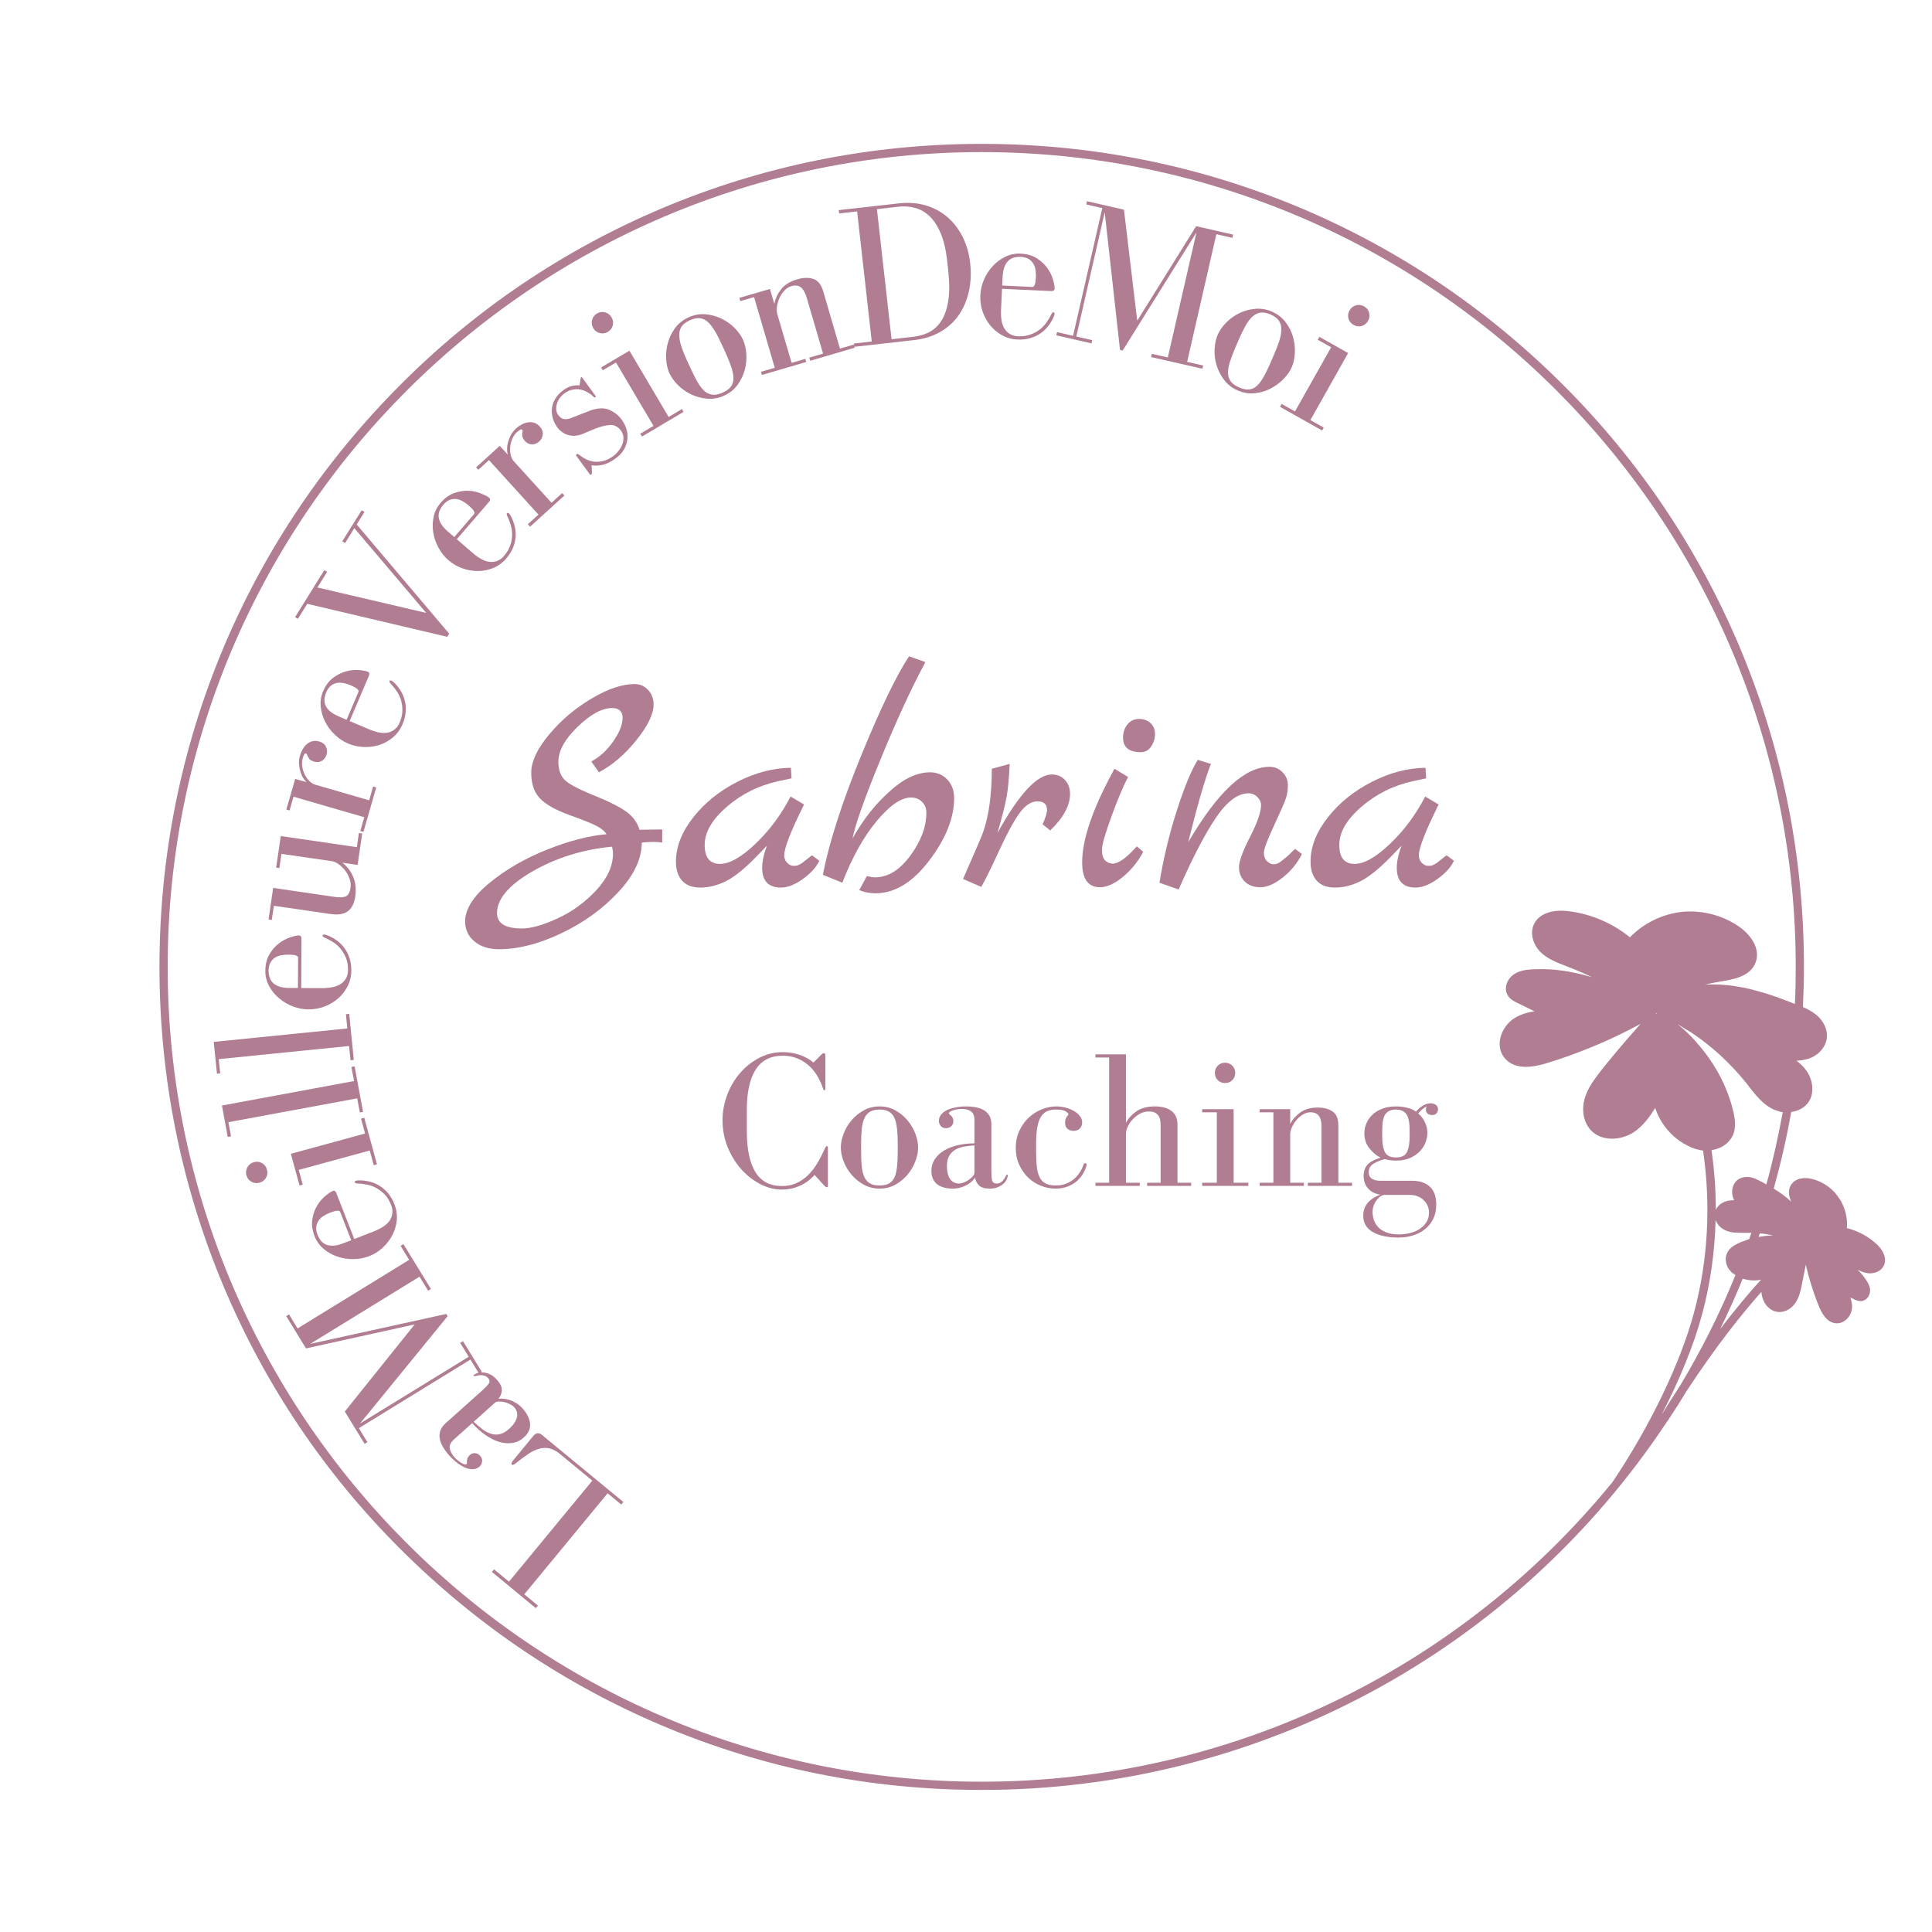 <svg xmlns="http://www.w3.org/2000/svg" width="375" viewBox="0 0 375 375" height="375" version="1.0"><defs><clipPath id="a"><path d="M 30.582 27.926 L 366 27.926 L 366 347.426 L 30.582 347.426 Z M 30.582 27.926"/></clipPath></defs><g clip-path="url(#a)"><path fill="#B07D92" d="M 354.609 201.25 C 354.691 199.73 353.934 198.137 352.539 196.977 C 351.699 196.301 350.781 195.82 349.945 195.461 C 350.066 192.906 350.145 190.27 350.145 187.676 C 350.145 166.121 345.918 145.203 337.621 125.484 C 329.566 106.445 318.082 89.359 303.406 74.711 C 288.73 60.059 271.703 48.523 252.68 40.461 C 232.98 32.156 212.082 27.926 190.547 27.926 C 169.012 27.926 148.078 32.156 128.418 40.461 C 109.395 48.523 92.324 60.02 77.691 74.711 C 63.055 89.398 51.531 106.445 43.473 125.484 C 35.18 145.164 30.953 166.121 30.953 187.676 C 30.953 209.23 35.18 230.148 43.473 249.867 C 51.531 268.91 63.016 285.992 77.691 300.645 C 92.367 315.293 109.395 326.828 128.418 334.895 C 148.078 343.234 168.973 347.426 190.547 347.426 C 244.188 347.426 293.953 320.684 323.625 275.855 C 323.625 275.855 323.625 275.855 323.664 275.816 C 323.664 275.773 323.703 275.773 323.703 275.773 C 324.902 273.977 326.098 272.102 327.215 270.227 C 332.957 261.445 338.062 255.059 341.891 250.746 C 341.891 250.867 341.891 250.945 341.93 251.066 C 342.09 252.742 343.363 254.578 345.238 254.66 C 345.32 254.66 345.359 254.66 345.438 254.66 C 346.594 254.66 347.75 253.98 348.508 252.863 C 349.148 251.902 349.426 250.828 349.664 249.707 L 349.785 249.109 C 350.023 247.953 350.266 246.715 350.504 245.477 C 350.781 246.637 351.062 247.793 351.422 248.91 C 351.898 250.508 352.457 252.145 353.094 253.66 C 353.973 255.777 355.129 256.855 356.566 256.855 C 357.281 256.855 357.961 256.535 358.52 255.977 C 359.195 255.297 359.555 254.301 359.477 253.34 C 359.438 252.82 359.316 252.344 359.156 251.863 L 359.953 252.223 C 360.273 252.383 360.754 252.582 361.309 252.543 C 362.387 252.422 363.023 251.344 362.984 250.426 C 362.945 249.629 362.547 248.91 362.148 248.352 C 362.027 248.152 361.867 247.992 361.75 247.793 C 361.391 247.312 360.992 246.875 360.555 246.434 C 361.152 246.754 361.789 247.035 362.469 247.113 C 362.625 247.152 362.785 247.152 362.945 247.152 C 363.984 247.152 365.141 246.715 365.656 245.637 C 366.215 244.441 365.738 242.922 364.383 241.605 C 362.746 240.047 360.672 238.93 358.48 238.371 C 358.637 236.418 358.16 234.422 357.082 232.742 C 356.805 232.305 356.484 231.906 356.168 231.508 C 355.008 230.23 353.496 229.312 351.859 228.871 C 350.465 228.473 348.469 228.551 347.594 230.07 C 346.992 231.105 347.234 232.227 347.672 233.223 C 346.754 232.383 345.637 231.547 344.281 230.707 C 345.637 225.84 346.793 220.848 347.672 215.82 C 349.027 215.66 350.145 215.059 350.902 214.102 C 352.379 212.145 351.82 209.352 350.465 207.594 C 349.984 206.996 349.426 206.438 348.75 205.918 C 348.707 205.918 348.707 205.879 348.668 205.879 C 349.348 205.879 349.984 205.758 350.621 205.602 C 352.816 205.082 354.492 203.246 354.609 201.25 Z M 332.996 236.816 C 333.117 237.133 333.316 237.453 333.516 237.734 C 333.914 238.254 334.473 238.652 335.109 238.891 C 336.227 239.328 337.344 239.289 338.461 239.289 L 338.898 239.289 C 339.258 239.289 339.578 239.289 339.934 239.289 C 339.816 239.688 339.656 240.09 339.496 240.527 C 339.457 240.527 339.457 240.566 339.418 240.566 C 339.098 240.648 338.777 240.766 338.5 240.887 C 338.461 240.887 338.422 240.926 338.34 240.926 C 338.02 241.047 337.703 241.168 337.383 241.324 C 336.625 241.684 335.668 242.242 335.23 243.203 C 334.789 244.121 334.91 245.316 335.508 246.234 C 335.59 246.395 335.707 246.516 335.789 246.594 C 335.867 246.676 335.949 246.754 336.027 246.875 C 336.066 246.914 336.066 246.914 336.105 246.953 C 336.148 246.996 336.227 247.074 336.305 247.113 C 336.348 247.152 336.387 247.195 336.426 247.195 C 336.465 247.234 336.547 247.273 336.625 247.312 C 336.664 247.352 336.707 247.395 336.746 247.395 C 336.785 247.434 336.824 247.434 336.863 247.473 C 333.832 254.938 330.164 262.203 326.016 269.109 L 325.938 269.188 C 325.938 269.227 325.898 269.227 325.898 269.27 C 324.781 270.984 323.664 272.742 322.508 274.617 C 326.016 267.793 328.809 261.004 330.363 255.137 C 331.961 249.27 332.836 243.082 332.996 236.816 Z M 342.727 239.531 C 343.207 239.609 343.684 239.688 344.164 239.809 C 343.207 239.809 342.25 239.93 341.332 240.09 C 341.41 239.848 341.492 239.609 341.57 239.41 C 341.93 239.41 342.328 239.449 342.727 239.531 Z M 338.262 248.191 C 339.418 248.551 340.652 248.629 341.809 248.391 C 339.617 250.785 336.945 253.98 333.875 257.973 C 335.469 254.738 336.906 251.504 338.262 248.191 Z M 321.473 196.617 C 321.512 196.656 321.59 196.699 321.629 196.738 C 321.551 196.738 321.473 196.738 321.391 196.777 C 321.43 196.699 321.43 196.656 321.473 196.617 Z M 190.547 345.828 C 103.414 345.828 32.547 274.855 32.547 187.676 C 32.547 100.457 103.414 29.523 190.547 29.523 C 277.684 29.523 348.551 100.457 348.551 187.676 C 348.551 190.07 348.508 192.469 348.391 194.863 C 348.309 194.82 348.23 194.781 348.152 194.781 C 348.031 194.742 347.871 194.664 347.75 194.621 C 347.633 194.582 347.473 194.504 347.352 194.461 C 347.234 194.422 347.074 194.344 346.953 194.305 C 346.793 194.262 346.676 194.184 346.516 194.145 C 346.395 194.102 346.234 194.062 346.117 193.984 C 345.957 193.945 345.836 193.863 345.68 193.824 C 345.559 193.785 345.398 193.746 345.277 193.664 C 345.121 193.625 345 193.543 344.84 193.504 C 344.723 193.465 344.562 193.426 344.441 193.387 C 344.281 193.344 344.164 193.266 344.004 193.227 C 343.883 193.184 343.723 193.145 343.605 193.105 C 343.445 193.066 343.285 193.027 343.164 192.945 C 343.047 192.906 342.887 192.867 342.766 192.824 C 342.605 192.785 342.449 192.746 342.328 192.707 C 342.207 192.668 342.051 192.625 341.93 192.586 C 341.77 192.547 341.609 192.508 341.492 192.469 C 341.371 192.426 341.211 192.387 341.094 192.348 C 340.934 192.309 340.773 192.266 340.613 192.227 C 340.492 192.188 340.336 192.148 340.215 192.109 C 340.055 192.066 339.895 192.027 339.734 191.988 C 339.617 191.949 339.457 191.906 339.336 191.906 C 339.176 191.867 339.02 191.828 338.859 191.789 C 338.738 191.75 338.578 191.707 338.461 191.707 C 338.301 191.668 338.141 191.629 337.98 191.629 C 337.863 191.59 337.703 191.59 337.582 191.547 C 337.422 191.508 337.223 191.508 337.062 191.469 C 336.945 191.43 336.824 191.43 336.664 191.391 C 336.465 191.348 336.266 191.348 336.066 191.309 C 335.949 191.309 335.867 191.27 335.75 191.27 C 335.43 191.23 335.148 191.191 334.832 191.191 C 334.512 191.148 334.191 191.148 333.914 191.109 C 332.918 191.07 331.918 191.07 331.004 191.109 C 331.918 190.871 332.797 190.711 333.715 190.551 C 336.387 190.113 339.734 189.594 340.773 186.797 C 341.77 184.086 339.734 181.41 337.703 179.973 C 335.23 178.176 332.16 177.137 329.047 176.938 C 328.133 176.898 327.176 176.898 326.258 177.02 C 322.547 177.457 318.961 179.254 316.367 181.93 C 312.977 179.176 308.789 177.379 304.441 176.859 C 301.211 176.461 298.699 177.379 297.742 179.375 C 296.785 181.41 297.824 183.727 299.18 184.961 C 300.496 186.16 302.129 186.797 303.684 187.398 L 303.965 187.516 C 305.68 188.156 307.355 188.875 309.027 189.672 C 308.828 189.633 308.629 189.555 308.43 189.512 C 304.961 188.516 301.613 188.035 298.539 188.117 C 298.102 188.117 297.664 188.156 297.266 188.156 C 296.07 188.234 294.711 188.434 293.637 189.273 C 292.48 190.152 291.801 191.949 292.719 193.305 C 293.195 194.023 293.953 194.383 294.512 194.664 L 297.863 196.301 C 296.348 196.5 294.832 196.977 293.555 197.895 C 292.281 198.855 291.324 200.41 291.125 201.969 C 290.965 203.246 291.281 204.441 292.039 205.359 C 292.957 206.477 294.355 207.078 296.188 207.078 C 297.344 207.078 298.621 206.836 300.098 206.398 C 303.129 205.48 306.117 204.402 309.027 203.203 C 311.98 202.008 314.891 200.609 317.684 199.133 C 317.922 199.012 318.203 198.855 318.441 198.734 C 318.281 198.895 318.16 199.055 318.004 199.215 C 317.844 199.371 317.723 199.57 317.562 199.73 C 315.449 202.086 313.414 204.523 311.461 206.918 C 311.223 207.234 310.984 207.516 310.742 207.836 C 309.469 209.473 308.23 211.109 307.633 213.062 C 306.914 215.418 307.355 217.816 308.75 219.332 C 310.863 221.648 314.652 221.367 317.086 219.77 C 318.918 218.574 320.195 216.777 321.273 215.059 C 322.27 218.094 324.461 220.727 327.254 222.207 C 327.691 222.445 328.172 222.645 328.609 222.844 C 329.289 223.082 329.926 223.242 330.562 223.324 C 332.121 233.902 331.52 244.797 328.77 254.898 C 326.176 264.559 320.273 276.812 313.016 287.629 C 283.148 324.273 238.441 345.828 190.547 345.828 Z M 342.848 229.91 C 342.766 229.871 342.688 229.828 342.648 229.789 C 342.605 229.75 342.566 229.75 342.527 229.711 C 342.406 229.629 342.25 229.551 342.09 229.469 C 341.969 229.391 341.809 229.312 341.691 229.27 C 341.172 228.992 340.535 228.672 339.816 228.512 C 338.777 228.312 337.742 228.551 337.062 229.191 C 336.188 230.027 335.949 231.465 336.504 232.785 C 336.547 232.863 336.586 232.941 336.625 232.984 C 336.426 232.984 336.266 232.941 336.066 232.984 C 334.871 233.023 333.555 233.66 333.035 234.82 C 333.035 230.949 332.758 227.074 332.199 223.242 C 334.031 223.004 335.59 221.926 336.305 220.449 C 337.062 218.852 336.746 216.977 336.387 215.539 C 335.789 213.105 334.871 210.75 333.633 208.473 C 332.477 206.359 331.082 204.363 329.488 202.566 C 329.406 202.484 329.367 202.406 329.289 202.328 L 329.207 202.207 C 327.973 200.848 326.773 199.691 325.578 198.773 C 326.375 199.254 327.176 199.73 327.934 200.211 L 328.09 200.289 C 328.211 200.371 328.332 200.449 328.449 200.531 C 330.324 201.77 332.117 203.203 333.832 204.762 C 335.668 206.438 337.344 208.234 338.898 210.148 C 339.059 210.352 339.258 210.59 339.418 210.828 C 340.336 212.027 341.293 213.223 342.488 214.223 C 342.887 214.543 343.324 214.859 343.766 215.102 C 343.922 215.18 344.082 215.258 344.242 215.34 C 344.281 215.379 344.32 215.379 344.363 215.379 C 344.48 215.461 344.641 215.5 344.801 215.539 C 344.84 215.539 344.84 215.578 344.879 215.578 C 345.039 215.617 345.238 215.699 345.398 215.738 C 345.438 215.738 345.48 215.777 345.52 215.777 C 345.68 215.82 345.797 215.859 345.957 215.859 C 345.996 215.859 345.996 215.859 346.035 215.859 C 345.16 220.609 344.121 225.32 342.848 229.91 Z M 342.848 229.91"/></g><g fill="#B07D92"><g><g><path d="M -21.688 -8.344 C -20.883 -8.988 -20.129 -9.551 -19.422 -10.031 C -18.711 -10.508 -18.016 -10.852 -17.328 -11.062 C -16.648 -11.27 -15.973 -11.301 -15.297 -11.156 C -14.629 -11.02 -13.938 -10.656 -13.219 -10.062 L -6.938 -4.891 L -23.109 14.719 L -26.016 12.328 L -26.422 12.828 L -17.906 19.859 L -17.5 19.359 L -20.141 17.172 L -3.969 -2.438 L -1.328 -0.25 L -0.922 -0.75 L -16.719 -13.766 C -17.312 -14.266 -17.879 -14.188 -18.422 -13.531 L -22.203 -8.938 C -22.609 -8.445 -22.723 -8.129 -22.547 -7.984 C -22.41 -7.867 -22.125 -7.988 -21.688 -8.344 Z M -21.688 -8.344" transform="translate(121.907 292.28)"/></g></g></g><g fill="#B07D92"><g><g><path d="M -14.344 6.719 C -13.375 6.977 -12.602 6.852 -12.031 6.344 C -11.758 6.102 -11.594 5.785 -11.531 5.391 C -11.469 4.992 -11.586 4.625 -11.891 4.281 C -12.191 3.945 -12.531 3.766 -12.906 3.734 C -13.289 3.711 -13.629 3.836 -13.922 4.109 C -14.055 4.234 -14.176 4.383 -14.281 4.562 C -14.395 4.738 -14.457 4.957 -14.469 5.219 C -14.488 5.414 -14.488 5.555 -14.469 5.641 C -14.457 5.734 -14.477 5.805 -14.531 5.859 C -14.625 5.93 -14.758 5.945 -14.938 5.906 C -15.125 5.863 -15.32 5.773 -15.531 5.641 C -15.75 5.516 -15.977 5.352 -16.219 5.156 C -16.469 4.969 -16.688 4.77 -16.875 4.562 C -17.414 3.945 -17.727 3.352 -17.812 2.781 C -17.906 2.219 -17.617 1.633 -16.953 1.031 L -13.453 -2.094 C -12.641 -1.188 -11.785 -0.422 -10.891 0.203 C -9.992 0.828 -9.102 1.273 -8.219 1.547 C -7.332 1.816 -6.473 1.883 -5.641 1.75 C -4.816 1.625 -4.082 1.27 -3.438 0.688 C -2.957 0.258 -2.617 -0.191 -2.422 -0.672 C -2.234 -1.148 -2.172 -1.629 -2.234 -2.109 C -2.297 -2.586 -2.445 -3.062 -2.688 -3.531 C -2.926 -4.008 -3.242 -4.469 -3.641 -4.906 C -4.047 -5.363 -4.469 -5.723 -4.906 -5.984 C -5.344 -6.254 -5.77 -6.453 -6.188 -6.578 C -6.613 -6.711 -7.008 -6.797 -7.375 -6.828 C -7.738 -6.859 -8.066 -6.859 -8.359 -6.828 C -7.984 -7.254 -7.766 -7.781 -7.703 -8.406 C -7.641 -9.031 -7.961 -9.738 -8.672 -10.531 C -9.129 -11.039 -9.594 -11.395 -10.062 -11.594 C -10.531 -11.801 -10.969 -11.914 -11.375 -11.938 C -11.789 -11.957 -12.148 -11.91 -12.453 -11.797 C -12.766 -11.68 -12.984 -11.57 -13.109 -11.469 C -13.191 -11.383 -13.207 -11.316 -13.156 -11.266 C -13.102 -11.203 -12.969 -11.195 -12.75 -11.25 C -12.27 -11.395 -11.82 -11.438 -11.406 -11.375 C -10.988 -11.32 -10.656 -11.16 -10.406 -10.891 C -10.051 -10.492 -10 -10.113 -10.25 -9.75 C -10.508 -9.383 -10.926 -8.945 -11.5 -8.438 L -18.672 -2.016 C -19.516 -1.254 -19.883 -0.352 -19.781 0.688 C -19.676 1.738 -19.039 2.914 -17.875 4.219 C -17.32 4.832 -16.727 5.363 -16.094 5.812 C -15.469 6.258 -14.883 6.562 -14.344 6.719 Z M -13.156 -2.359 L -9.047 -6.047 C -8.867 -6.203 -8.602 -6.285 -8.25 -6.297 C -7.906 -6.305 -7.535 -6.258 -7.141 -6.156 C -6.754 -6.062 -6.391 -5.922 -6.047 -5.734 C -5.711 -5.555 -5.473 -5.383 -5.328 -5.219 C -4.773 -4.602 -4.594 -3.926 -4.781 -3.188 C -4.969 -2.445 -5.461 -1.719 -6.266 -1 C -6.922 -0.406 -7.551 -0.051 -8.156 0.062 C -8.758 0.176 -9.344 0.133 -9.906 -0.062 C -10.477 -0.258 -11.031 -0.566 -11.562 -0.984 C -12.102 -1.398 -12.633 -1.859 -13.156 -2.359 Z M -13.156 -2.359" transform="translate(105.105 278.322)"/></g></g></g><g fill="#B07D92"><g><g><path d="M -1.25 -0.812 L -0.703 -1.141 L -4.359 -7.109 L -4.906 -6.781 L -3.25 -4.078 L -24.344 8.875 L -7.344 -11.953 L -7.609 -12.391 L -34.016 -6.578 L -12.797 -19.625 L -11.125 -16.906 L -10.578 -17.234 L -15.922 -25.938 L -16.469 -25.609 L -14.812 -22.891 L -36.469 -9.578 L -38.125 -12.297 L -38.672 -11.969 L -34.828 -5.703 L -13.734 -10.359 L -27.297 6.547 L -23.453 12.828 L -22.906 12.5 L -24.578 9.781 L -2.922 -3.531 Z M -1.25 -0.812" transform="translate(94.226 267.426)"/></g></g></g><g fill="#B07D92"><g><g><path d="M -14.672 -11.031 C -15.066 -10.852 -15.562 -10.516 -16.156 -10.016 C -16.75 -9.516 -17.27 -8.891 -17.719 -8.141 C -18.164 -7.398 -18.469 -6.531 -18.625 -5.531 C -18.789 -4.531 -18.645 -3.438 -18.188 -2.25 C -17.789 -1.258 -17.195 -0.43 -16.406 0.234 C -15.613 0.898 -14.723 1.395 -13.734 1.719 C -12.754 2.051 -11.727 2.211 -10.656 2.203 C -9.582 2.191 -8.562 2 -7.594 1.625 C -6.633 1.25 -5.766 0.707 -4.984 0 C -4.211 -0.719 -3.586 -1.523 -3.109 -2.422 C -2.641 -3.316 -2.348 -4.285 -2.234 -5.328 C -2.129 -6.367 -2.281 -7.41 -2.688 -8.453 C -3.02 -9.297 -3.438 -10.016 -3.938 -10.609 C -4.445 -11.203 -5.008 -11.688 -5.625 -12.062 C -6.238 -12.438 -6.891 -12.703 -7.578 -12.859 C -8.273 -13.023 -8.961 -13.098 -9.641 -13.078 C -9.828 -13.098 -10.008 -13.07 -10.188 -13 C -10.363 -12.938 -10.426 -12.832 -10.375 -12.688 C -10.32 -12.562 -10.156 -12.492 -9.875 -12.484 C -9.258 -12.461 -8.629 -12.383 -7.984 -12.25 C -7.336 -12.125 -6.723 -11.895 -6.141 -11.562 C -5.555 -11.238 -5.02 -10.816 -4.531 -10.297 C -4.051 -9.773 -3.648 -9.109 -3.328 -8.297 C -2.941 -7.305 -3 -6.363 -3.5 -5.469 C -4.008 -4.582 -5.082 -3.816 -6.719 -3.172 L -10.484 -1.703 L -13.969 -10.625 C -14.113 -11.02 -14.348 -11.156 -14.672 -11.031 Z M -11.078 -1.469 L -12.547 -0.906 C -13.359 -0.582 -14.051 -0.414 -14.625 -0.406 C -15.207 -0.395 -15.691 -0.484 -16.078 -0.672 C -16.473 -0.867 -16.789 -1.129 -17.031 -1.453 C -17.27 -1.773 -17.461 -2.125 -17.609 -2.5 C -17.836 -3.094 -17.922 -3.617 -17.859 -4.078 C -17.805 -4.547 -17.648 -4.957 -17.391 -5.312 C -17.129 -5.676 -16.801 -5.973 -16.406 -6.203 C -16.02 -6.441 -15.602 -6.648 -15.156 -6.828 C -14 -7.273 -13.352 -7.316 -13.219 -6.953 Z M -11.078 -1.469" transform="translate(79.249 242.195)"/></g></g></g><g fill="#B07D92"><g><g><path d="M -17.094 -3.438 L -15.406 2.719 L -14.781 2.547 L -15.562 -0.312 L -1.781 -4.078 L -1 -1.219 L -0.375 -1.391 L -2.844 -10.438 L -3.469 -10.266 L -2.688 -7.375 Z M -24.25 -1.812 C -24.812 -1.664 -25.234 -1.344 -25.516 -0.844 C -25.797 -0.352 -25.863 0.172 -25.719 0.734 C -25.562 1.297 -25.238 1.711 -24.75 1.984 C -24.258 2.254 -23.734 2.316 -23.172 2.172 C -22.609 2.016 -22.188 1.691 -21.906 1.203 C -21.633 0.723 -21.578 0.203 -21.734 -0.359 C -21.879 -0.922 -22.191 -1.344 -22.672 -1.625 C -23.16 -1.906 -23.688 -1.969 -24.25 -1.812 Z M -24.25 -1.812" transform="translate(73.546 227.39)"/></g></g></g><g fill="#B07D92"><g><g><path d="M -2 -7.359 L -27.641 -2.609 L -26.516 3.484 L -25.875 3.359 L -26.391 0.625 L -1.391 -4 L -0.875 -1.266 L -0.25 -1.375 L -1.891 -10.203 L -2.516 -10.094 Z M -2 -7.359" transform="translate(70.721 217.189)"/></g></g></g><g fill="#B07D92"><g><g><path d="M -1.406 -7.5 L -27.328 -4.891 L -26.703 1.281 L -26.078 1.219 L -26.359 -1.547 L -1.062 -4.094 L -0.781 -1.328 L -0.141 -1.391 L -1.031 -10.328 L -1.672 -10.266 Z M -1.406 -7.5" transform="translate(68.815 207.122)"/></g></g></g><g fill="#B07D92"><g><g><path d="M -9.594 -15.656 C -10.02 -15.633 -10.602 -15.5 -11.344 -15.25 C -12.082 -15 -12.797 -14.609 -13.484 -14.078 C -14.18 -13.555 -14.785 -12.859 -15.297 -11.984 C -15.816 -11.109 -16.082 -10.035 -16.094 -8.766 C -16.094 -7.703 -15.844 -6.711 -15.344 -5.797 C -14.852 -4.891 -14.207 -4.102 -13.406 -3.438 C -12.613 -2.77 -11.719 -2.242 -10.719 -1.859 C -9.719 -1.484 -8.703 -1.297 -7.672 -1.297 C -6.641 -1.297 -5.629 -1.477 -4.641 -1.844 C -3.648 -2.219 -2.77 -2.734 -2 -3.391 C -1.238 -4.047 -0.613 -4.844 -0.125 -5.781 C 0.352 -6.719 0.594 -7.742 0.594 -8.859 C 0.602 -9.766 0.477 -10.586 0.219 -11.328 C -0.031 -12.066 -0.367 -12.719 -0.797 -13.281 C -1.234 -13.852 -1.742 -14.344 -2.328 -14.75 C -2.91 -15.156 -3.52 -15.473 -4.156 -15.703 C -4.332 -15.785 -4.516 -15.828 -4.703 -15.828 C -4.891 -15.828 -4.984 -15.75 -4.984 -15.594 C -4.984 -15.457 -4.852 -15.336 -4.594 -15.234 C -4.031 -14.992 -3.469 -14.691 -2.906 -14.328 C -2.352 -13.973 -1.867 -13.535 -1.453 -13.016 C -1.035 -12.492 -0.691 -11.898 -0.422 -11.234 C -0.16 -10.578 -0.035 -9.812 -0.047 -8.938 C -0.047 -7.875 -0.445 -7.02 -1.25 -6.375 C -2.051 -5.738 -3.328 -5.422 -5.078 -5.422 L -9.125 -5.438 L -9.078 -15.016 C -9.078 -15.43 -9.25 -15.645 -9.594 -15.656 Z M -9.766 -5.453 L -11.344 -5.453 C -12.219 -5.453 -12.922 -5.551 -13.453 -5.75 C -13.992 -5.957 -14.41 -6.219 -14.703 -6.531 C -14.992 -6.852 -15.191 -7.211 -15.297 -7.609 C -15.41 -8.004 -15.469 -8.398 -15.469 -8.797 C -15.457 -9.43 -15.336 -9.953 -15.109 -10.359 C -14.891 -10.773 -14.594 -11.102 -14.219 -11.344 C -13.844 -11.582 -13.43 -11.738 -12.984 -11.812 C -12.535 -11.883 -12.07 -11.922 -11.594 -11.922 C -10.352 -11.922 -9.734 -11.723 -9.734 -11.328 Z M -9.766 -5.453" transform="translate(67.593 197.217)"/></g></g></g><g fill="#B07D92"><g><g><path d="M -0.922 -14.328 L 2.031 -13.891 L 2.922 -20 L 2.281 -20.094 L 1.891 -17.344 L -12.875 -19.5 L -13.781 -13.375 L -13.156 -13.281 L -12.75 -16.047 L -2.969 -14.625 C -2.539 -14.562 -2.098 -14.363 -1.641 -14.031 C -1.18 -13.707 -0.766 -13.305 -0.391 -12.828 C -0.023 -12.348 0.258 -11.812 0.469 -11.219 C 0.676 -10.625 0.738 -10.039 0.656 -9.469 C 0.52 -8.551 0.211 -7.988 -0.266 -7.781 C -0.754 -7.582 -1.5 -7.555 -2.5 -7.703 L -14.359 -9.438 L -15.25 -3.312 L -14.625 -3.219 L -14.219 -5.969 L -3.25 -4.375 C -2.406 -4.25 -1.691 -4.25 -1.109 -4.375 C -0.523 -4.5 -0.051 -4.723 0.312 -5.047 C 0.676 -5.379 0.957 -5.773 1.156 -6.234 C 1.363 -6.703 1.504 -7.203 1.578 -7.734 C 1.773 -9.109 1.656 -10.352 1.219 -11.469 C 0.781 -12.594 0.066 -13.547 -0.922 -14.328 Z M -0.922 -14.328" transform="translate(67.378 181.779)"/></g></g></g><g fill="#B07D92"><g><g><path d="M -10.781 -10.484 L -13 -11.125 L -14.719 -5.172 L -14.094 -5 L -13.328 -7.672 L 0.406 -3.688 L -0.359 -1.016 L 0.25 -0.844 L 2.734 -9.469 L 2.125 -9.641 L 1.359 -6.969 L -9.094 -10 C -9.5 -10.113 -9.883 -10.352 -10.25 -10.719 C -10.625 -11.082 -10.93 -11.516 -11.172 -12.016 C -11.41 -12.516 -11.566 -13.035 -11.641 -13.578 C -11.711 -14.117 -11.68 -14.625 -11.547 -15.094 C -11.473 -15.363 -11.383 -15.602 -11.281 -15.812 C -11.188 -16.02 -11.062 -16.102 -10.906 -16.062 C -10.781 -16.02 -10.707 -15.93 -10.688 -15.797 C -10.625 -15.609 -10.504 -15.375 -10.328 -15.094 C -10.148 -14.82 -9.805 -14.613 -9.297 -14.469 C -8.766 -14.32 -8.273 -14.375 -7.828 -14.625 C -7.379 -14.883 -7.07 -15.301 -6.906 -15.875 C -6.758 -16.383 -6.801 -16.883 -7.031 -17.375 C -7.258 -17.863 -7.68 -18.195 -8.297 -18.375 C -8.805 -18.52 -9.258 -18.539 -9.656 -18.438 C -10.062 -18.332 -10.414 -18.148 -10.719 -17.891 C -11.031 -17.629 -11.301 -17.301 -11.531 -16.906 C -11.758 -16.52 -11.938 -16.109 -12.062 -15.672 C -12.238 -15.066 -12.301 -14.5 -12.25 -13.969 C -12.207 -13.438 -12.113 -12.941 -11.969 -12.484 C -11.832 -12.023 -11.656 -11.625 -11.438 -11.281 C -11.227 -10.945 -11.008 -10.68 -10.781 -10.484 Z M -10.781 -10.484" transform="translate(70.296 162.31)"/></g></g></g><g fill="#B07D92"><g><g><path d="M -2.781 -18.141 C -3.176 -18.285 -3.758 -18.391 -4.531 -18.453 C -5.312 -18.516 -6.117 -18.43 -6.953 -18.203 C -7.797 -17.984 -8.629 -17.57 -9.453 -16.969 C -10.273 -16.375 -10.938 -15.488 -11.438 -14.312 C -11.852 -13.344 -12.004 -12.344 -11.891 -11.312 C -11.785 -10.281 -11.492 -9.301 -11.016 -8.375 C -10.547 -7.457 -9.922 -6.629 -9.141 -5.891 C -8.367 -5.148 -7.508 -4.578 -6.562 -4.172 C -5.613 -3.773 -4.613 -3.555 -3.562 -3.516 C -2.508 -3.473 -1.5 -3.602 -0.531 -3.906 C 0.426 -4.219 1.305 -4.707 2.109 -5.375 C 2.922 -6.051 3.547 -6.906 3.984 -7.938 C 4.336 -8.77 4.539 -9.57 4.594 -10.344 C 4.656 -11.125 4.594 -11.863 4.406 -12.562 C 4.227 -13.258 3.953 -13.906 3.578 -14.5 C 3.203 -15.102 2.766 -15.633 2.266 -16.094 C 2.129 -16.227 1.973 -16.332 1.797 -16.406 C 1.629 -16.488 1.516 -16.457 1.453 -16.312 C 1.398 -16.188 1.473 -16.023 1.672 -15.828 C 2.086 -15.391 2.484 -14.895 2.859 -14.344 C 3.234 -13.801 3.516 -13.207 3.703 -12.562 C 3.891 -11.914 3.973 -11.238 3.953 -10.531 C 3.941 -9.82 3.766 -9.062 3.422 -8.25 C 3.004 -7.27 2.305 -6.641 1.328 -6.359 C 0.348 -6.078 -0.945 -6.281 -2.562 -6.969 L -6.281 -8.547 L -2.531 -17.359 C -2.375 -17.742 -2.457 -18.004 -2.781 -18.141 Z M -6.875 -8.797 L -8.328 -9.422 C -9.129 -9.766 -9.742 -10.129 -10.172 -10.516 C -10.598 -10.91 -10.879 -11.312 -11.016 -11.719 C -11.16 -12.125 -11.207 -12.531 -11.156 -12.938 C -11.102 -13.352 -11 -13.742 -10.844 -14.109 C -10.594 -14.691 -10.281 -15.129 -9.906 -15.422 C -9.539 -15.711 -9.141 -15.891 -8.703 -15.953 C -8.266 -16.023 -7.82 -16.008 -7.375 -15.906 C -6.938 -15.812 -6.492 -15.672 -6.047 -15.484 C -4.91 -14.992 -4.422 -14.566 -4.578 -14.203 Z M -6.875 -8.797" transform="translate(74.148 148.507)"/></g></g></g><g fill="#B07D92"><g><g><path d="M -16.766 -23.594 L -22.438 -14.484 L -21.891 -14.156 L -20.078 -17.062 L 7.094 -10.656 L 7.469 -11.266 L -10.484 -32.469 L -8.969 -34.891 L -9.516 -35.219 L -13.281 -29.188 L -12.734 -28.859 L -10.938 -31.75 L 3.016 -15.297 L -18.109 -20.234 L -16.219 -23.266 Z M -16.766 -23.594" transform="translate(79.715 134.263)"/></g></g></g><g fill="#B07D92"><g><g><path d="M 2.875 -18.141 C 2.539 -18.391 2.008 -18.66 1.281 -18.953 C 0.562 -19.254 -0.227 -19.426 -1.094 -19.469 C -1.969 -19.508 -2.883 -19.367 -3.844 -19.047 C -4.812 -18.723 -5.707 -18.082 -6.531 -17.125 C -7.227 -16.32 -7.68 -15.41 -7.891 -14.391 C -8.109 -13.367 -8.129 -12.348 -7.953 -11.328 C -7.785 -10.305 -7.441 -9.32 -6.922 -8.375 C -6.41 -7.438 -5.766 -6.633 -4.984 -5.969 C -4.203 -5.289 -3.316 -4.773 -2.328 -4.422 C -1.336 -4.066 -0.336 -3.891 0.672 -3.891 C 1.691 -3.891 2.688 -4.082 3.656 -4.469 C 4.625 -4.863 5.473 -5.484 6.203 -6.328 C 6.797 -7.016 7.238 -7.723 7.531 -8.453 C 7.82 -9.18 7.988 -9.898 8.031 -10.609 C 8.07 -11.328 8 -12.031 7.812 -12.719 C 7.633 -13.406 7.383 -14.039 7.062 -14.625 C 6.977 -14.801 6.863 -14.953 6.719 -15.078 C 6.57 -15.203 6.445 -15.207 6.344 -15.094 C 6.258 -14.988 6.281 -14.816 6.406 -14.578 C 6.676 -14.016 6.906 -13.414 7.094 -12.781 C 7.281 -12.145 7.363 -11.492 7.344 -10.828 C 7.332 -10.172 7.207 -9.504 6.969 -8.828 C 6.738 -8.148 6.336 -7.477 5.766 -6.812 C 5.078 -6.008 4.219 -5.625 3.188 -5.656 C 2.164 -5.688 0.992 -6.273 -0.328 -7.422 L -3.391 -10.062 L 2.859 -17.312 C 3.129 -17.633 3.133 -17.91 2.875 -18.141 Z M -3.875 -10.484 L -5.078 -11.516 C -5.734 -12.086 -6.203 -12.625 -6.484 -13.125 C -6.766 -13.625 -6.91 -14.086 -6.922 -14.516 C -6.93 -14.953 -6.848 -15.359 -6.672 -15.734 C -6.504 -16.109 -6.289 -16.441 -6.031 -16.734 C -5.613 -17.223 -5.188 -17.547 -4.75 -17.703 C -4.32 -17.867 -3.883 -17.922 -3.438 -17.859 C -3 -17.797 -2.582 -17.645 -2.188 -17.406 C -1.801 -17.176 -1.426 -16.906 -1.062 -16.594 C -0.125 -15.789 0.211 -15.238 -0.047 -14.938 Z M -3.875 -10.484" transform="translate(92.056 114.728)"/></g></g></g><g fill="#B07D92"><g><g><path d="M -3.688 -14.578 L -5.25 -16.281 L -9.844 -12.109 L -9.406 -11.641 L -7.344 -13.516 L 2.266 -2.938 L 0.203 -1.062 L 0.641 -0.594 L 7.297 -6.641 L 6.859 -7.109 L 4.797 -5.234 L -2.516 -13.281 C -2.805 -13.594 -3.008 -14 -3.125 -14.5 C -3.238 -15.008 -3.27 -15.535 -3.219 -16.078 C -3.164 -16.629 -3.031 -17.156 -2.812 -17.656 C -2.594 -18.164 -2.305 -18.582 -1.953 -18.906 C -1.734 -19.102 -1.531 -19.258 -1.344 -19.375 C -1.156 -19.5 -1.004 -19.504 -0.891 -19.391 C -0.805 -19.285 -0.785 -19.176 -0.828 -19.062 C -0.891 -18.863 -0.91 -18.602 -0.891 -18.281 C -0.879 -17.957 -0.695 -17.598 -0.344 -17.203 C 0.031 -16.797 0.473 -16.582 0.984 -16.562 C 1.504 -16.551 1.988 -16.75 2.438 -17.156 C 2.82 -17.508 3.039 -17.953 3.094 -18.484 C 3.156 -19.023 2.973 -19.531 2.547 -20 C 2.18 -20.395 1.801 -20.648 1.406 -20.766 C 1.02 -20.879 0.629 -20.906 0.234 -20.844 C -0.16 -20.789 -0.562 -20.656 -0.969 -20.438 C -1.375 -20.227 -1.738 -19.973 -2.062 -19.672 C -2.531 -19.242 -2.883 -18.789 -3.125 -18.312 C -3.363 -17.844 -3.539 -17.375 -3.656 -16.906 C -3.781 -16.438 -3.836 -16 -3.828 -15.594 C -3.828 -15.195 -3.781 -14.859 -3.688 -14.578 Z M -3.688 -14.578" transform="translate(102.252 102.82)"/></g></g></g><g fill="#B07D92"><g><g><path d="M -0.25 -19.531 L -0.438 -18.25 C -1.539 -18.363 -2.578 -18.066 -3.547 -17.359 C -4.223 -16.867 -4.75 -16.316 -5.125 -15.703 C -5.5 -15.086 -5.723 -14.457 -5.797 -13.812 C -5.867 -13.176 -5.816 -12.547 -5.641 -11.922 C -5.461 -11.297 -5.188 -10.719 -4.812 -10.188 C -4.238 -9.395 -3.504 -8.867 -2.609 -8.609 C -1.711 -8.359 -0.727 -8.457 0.344 -8.906 C 0.676 -9.051 1.039 -9.207 1.438 -9.375 C 1.832 -9.539 2.238 -9.707 2.656 -9.875 C 3.082 -10.039 3.504 -10.18 3.922 -10.297 C 4.348 -10.422 4.742 -10.5 5.109 -10.531 C 5.703 -10.625 6.195 -10.562 6.594 -10.344 C 7 -10.133 7.32 -9.863 7.562 -9.531 C 7.895 -9.07 8.066 -8.594 8.078 -8.094 C 8.098 -7.602 8.008 -7.133 7.812 -6.688 C 7.613 -6.238 7.359 -5.82 7.047 -5.438 C 6.734 -5.062 6.406 -4.75 6.062 -4.5 C 5.07 -3.781 4.004 -3.422 2.859 -3.422 C 1.711 -3.43 0.578 -3.895 -0.547 -4.812 C -0.754 -4.945 -0.91 -4.977 -1.016 -4.906 C -1.141 -4.812 -1.141 -4.68 -1.016 -4.516 L 1.484 -1.078 C 1.609 -0.91 1.734 -0.875 1.859 -0.969 C 1.941 -1.031 1.977 -1.133 1.969 -1.281 L 1.906 -2.75 C 2.582 -2.633 3.305 -2.664 4.078 -2.844 C 4.859 -3.031 5.676 -3.438 6.531 -4.062 C 7.238 -4.57 7.773 -5.133 8.141 -5.75 C 8.516 -6.375 8.742 -7.02 8.828 -7.688 C 8.922 -8.352 8.875 -9.016 8.688 -9.672 C 8.5 -10.336 8.18 -10.984 7.734 -11.609 C 7.141 -12.422 6.367 -13.039 5.422 -13.469 C 4.484 -13.906 3.305 -13.906 1.891 -13.469 C 1.66 -13.383 1.363 -13.27 1 -13.125 C 0.645 -12.988 0.27 -12.844 -0.125 -12.688 C -0.52 -12.531 -0.914 -12.375 -1.312 -12.219 C -1.707 -12.07 -2.031 -11.945 -2.281 -11.844 C -2.82 -11.688 -3.266 -11.656 -3.609 -11.75 C -3.953 -11.852 -4.273 -12.102 -4.578 -12.5 C -4.984 -13.062 -5.078 -13.758 -4.859 -14.594 C -4.648 -15.426 -4.141 -16.141 -3.328 -16.734 C -2.805 -17.109 -2.273 -17.344 -1.734 -17.438 C -1.203 -17.539 -0.695 -17.539 -0.219 -17.438 C 0.258 -17.332 0.719 -17.148 1.156 -16.891 C 1.594 -16.641 1.973 -16.352 2.297 -16.031 C 2.41 -15.906 2.52 -15.879 2.625 -15.953 C 2.719 -16.023 2.719 -16.129 2.625 -16.266 L 0.125 -19.703 C 0.02 -19.848 -0.066 -19.895 -0.141 -19.844 C -0.18 -19.812 -0.219 -19.707 -0.25 -19.531 Z M -0.25 -19.531" transform="translate(112.93 93.06)"/></g></g></g><g fill="#B07D92"><g><g><path d="M -1.203 -17.391 L -6.703 -14.141 L -6.375 -13.594 L -3.812 -15.109 L 3.469 -2.797 L 0.906 -1.281 L 1.234 -0.734 L 9.297 -5.516 L 8.969 -6.062 L 6.406 -4.531 Z M -4.672 -23.859 C -4.973 -24.367 -5.395 -24.695 -5.938 -24.844 C -6.477 -24.988 -7 -24.91 -7.5 -24.609 C -8 -24.316 -8.316 -23.895 -8.453 -23.344 C -8.598 -22.801 -8.52 -22.273 -8.219 -21.766 C -7.926 -21.266 -7.504 -20.945 -6.953 -20.812 C -6.41 -20.676 -5.891 -20.754 -5.391 -21.047 C -4.891 -21.348 -4.57 -21.766 -4.438 -22.297 C -4.301 -22.836 -4.379 -23.359 -4.672 -23.859 Z M -4.672 -23.859" transform="translate(123.375 85.464)"/></g></g></g><g fill="#B07D92"><g><g><path d="M 8.438 -3.219 C 9.531 -3.719 10.398 -4.414 11.047 -5.312 C 11.691 -6.207 12.156 -7.164 12.438 -8.188 C 12.719 -9.219 12.82 -10.258 12.75 -11.312 C 12.676 -12.363 12.461 -13.281 12.109 -14.062 C 11.742 -14.863 11.191 -15.633 10.453 -16.375 C 9.711 -17.113 8.863 -17.711 7.906 -18.172 C 6.945 -18.641 5.914 -18.922 4.812 -19.016 C 3.707 -19.109 2.609 -18.906 1.516 -18.406 C 0.43 -17.914 -0.43 -17.223 -1.078 -16.328 C -1.734 -15.441 -2.203 -14.484 -2.484 -13.453 C -2.773 -12.422 -2.883 -11.379 -2.812 -10.328 C -2.75 -9.285 -2.535 -8.363 -2.172 -7.562 C -1.816 -6.781 -1.266 -6.016 -0.516 -5.266 C 0.223 -4.523 1.07 -3.926 2.031 -3.469 C 3 -3.008 4.035 -2.727 5.141 -2.625 C 6.254 -2.531 7.352 -2.727 8.438 -3.219 Z M 1.219 -10.062 C 0.758 -11.082 0.395 -11.992 0.125 -12.797 C -0.133 -13.609 -0.266 -14.336 -0.266 -14.984 C -0.273 -15.629 -0.117 -16.188 0.203 -16.656 C 0.535 -17.125 1.062 -17.52 1.781 -17.844 C 2.508 -18.176 3.156 -18.312 3.719 -18.25 C 4.289 -18.188 4.812 -17.941 5.281 -17.516 C 5.75 -17.086 6.203 -16.504 6.641 -15.766 C 7.078 -15.035 7.523 -14.16 7.984 -13.141 L 8.703 -11.594 C 9.191 -10.508 9.57 -9.555 9.844 -8.734 C 10.113 -7.91 10.25 -7.191 10.25 -6.578 C 10.258 -5.973 10.098 -5.441 9.766 -4.984 C 9.43 -4.535 8.898 -4.145 8.172 -3.812 C 7.453 -3.488 6.812 -3.348 6.25 -3.391 C 5.688 -3.441 5.172 -3.66 4.703 -4.047 C 4.234 -4.441 3.773 -5.016 3.328 -5.766 C 2.891 -6.516 2.426 -7.43 1.938 -8.516 Z M 1.219 -10.062" transform="translate(132.112 80.013)"/></g></g></g><g fill="#B07D92"><g><g><path d="M 3.781 -14.188 L 2.922 -17.094 L -3.016 -15.359 L -2.828 -14.734 L -0.156 -15.516 L 3.859 -1.797 L 1.188 -1.016 L 1.375 -0.406 L 9.984 -2.922 L 9.797 -3.531 L 7.125 -2.75 L 4.359 -12.203 C 4.234 -12.641 4.211 -13.141 4.297 -13.703 C 4.379 -14.266 4.539 -14.816 4.781 -15.359 C 5.031 -15.898 5.348 -16.379 5.734 -16.797 C 6.129 -17.211 6.582 -17.492 7.094 -17.641 C 7.82 -17.859 8.422 -17.789 8.891 -17.438 C 9.367 -17.082 9.758 -16.406 10.062 -15.406 L 13.234 -4.547 L 10.562 -3.766 L 10.75 -3.156 L 19.375 -5.688 L 19.188 -6.297 L 16.516 -5.516 L 13.266 -16.641 C 12.867 -17.961 12.223 -18.766 11.328 -19.047 C 10.43 -19.336 9.398 -19.312 8.234 -18.969 C 6.828 -18.562 5.773 -17.91 5.078 -17.016 C 4.391 -16.117 3.957 -15.176 3.781 -14.188 Z M 3.781 -14.188" transform="translate(146.52 73.181)"/></g></g></g><g fill="#B07D92"><g><g><path d="M 9.922 -27.984 L -1.75 -26.672 L -1.672 -26.031 L 1.812 -26.422 L 4.656 -1.172 L 1.172 -0.781 L 1.25 -0.141 L 12.922 -1.453 C 14.766 -1.66 16.41 -2.172 17.859 -2.984 C 19.316 -3.805 20.516 -4.867 21.453 -6.172 C 22.391 -7.484 23.062 -9.008 23.469 -10.75 C 23.883 -12.488 23.977 -14.383 23.75 -16.438 C 23.531 -18.352 23.023 -20.07 22.234 -21.594 C 21.441 -23.125 20.438 -24.398 19.219 -25.422 C 18 -26.441 16.598 -27.176 15.016 -27.625 C 13.43 -28.07 11.734 -28.191 9.922 -27.984 Z M 19.281 -16.922 L 19.5 -14.953 C 19.758 -12.609 19.758 -10.641 19.5 -9.047 C 19.25 -7.461 18.801 -6.176 18.156 -5.188 C 17.52 -4.195 16.734 -3.461 15.797 -2.984 C 14.867 -2.516 13.852 -2.219 12.75 -2.094 L 8.5 -1.609 L 5.656 -26.859 L 9.906 -27.344 C 10.988 -27.457 12.035 -27.379 13.047 -27.109 C 14.066 -26.848 15 -26.316 15.844 -25.516 C 16.695 -24.723 17.422 -23.625 18.016 -22.219 C 18.617 -20.82 19.039 -19.055 19.281 -16.922 Z M 19.281 -16.922" transform="translate(164.553 67.458)"/></g></g></g><g fill="#B07D92"><g><g><path d="M 16.047 -8.922 C 16.047 -9.348 15.938 -9.938 15.719 -10.688 C 15.5 -11.438 15.141 -12.164 14.641 -12.875 C 14.141 -13.594 13.461 -14.227 12.609 -14.781 C 11.766 -15.332 10.707 -15.641 9.438 -15.703 C 8.383 -15.754 7.391 -15.551 6.453 -15.094 C 5.516 -14.633 4.695 -14.02 4 -13.25 C 3.301 -12.488 2.738 -11.613 2.312 -10.625 C 1.895 -9.633 1.664 -8.625 1.625 -7.594 C 1.57 -6.57 1.707 -5.562 2.031 -4.562 C 2.363 -3.562 2.844 -2.66 3.469 -1.859 C 4.102 -1.066 4.875 -0.41 5.781 0.109 C 6.695 0.629 7.707 0.914 8.812 0.969 C 9.719 1.008 10.547 0.922 11.297 0.703 C 12.055 0.484 12.727 0.172 13.312 -0.234 C 13.906 -0.648 14.414 -1.141 14.844 -1.703 C 15.27 -2.266 15.613 -2.859 15.875 -3.484 C 15.957 -3.66 16.004 -3.844 16.016 -4.031 C 16.023 -4.219 15.953 -4.316 15.797 -4.328 C 15.66 -4.328 15.535 -4.203 15.422 -3.953 C 15.148 -3.398 14.82 -2.852 14.438 -2.312 C 14.051 -1.77 13.594 -1.301 13.062 -0.906 C 12.531 -0.508 11.926 -0.195 11.25 0.031 C 10.57 0.27 9.797 0.375 8.922 0.344 C 7.859 0.289 7.023 -0.145 6.422 -0.969 C 5.816 -1.801 5.555 -3.094 5.641 -4.844 L 5.828 -8.875 L 15.391 -8.438 C 15.805 -8.414 16.023 -8.578 16.047 -8.922 Z M 5.859 -9.516 L 5.938 -11.094 C 5.977 -11.969 6.109 -12.672 6.328 -13.203 C 6.547 -13.734 6.82 -14.133 7.156 -14.406 C 7.488 -14.688 7.852 -14.875 8.25 -14.969 C 8.645 -15.062 9.039 -15.098 9.438 -15.078 C 10.07 -15.047 10.586 -14.91 10.984 -14.672 C 11.391 -14.43 11.703 -14.113 11.922 -13.719 C 12.148 -13.332 12.289 -12.914 12.344 -12.469 C 12.406 -12.02 12.426 -11.555 12.406 -11.078 C 12.344 -9.836 12.113 -9.223 11.719 -9.234 Z M 5.859 -9.516" transform="translate(188.662 64.933)"/></g></g></g><g fill="#B07D92"><g><g><path d="M 1.453 -0.328 L 1.312 0.297 L 8.141 1.859 L 8.281 1.234 L 5.188 0.531 L 10.703 -23.594 L 13.672 3.125 L 14.188 3.25 L 28.516 -19.688 L 22.953 4.594 L 19.844 3.891 L 19.703 4.516 L 29.672 6.781 L 29.812 6.156 L 26.703 5.453 L 32.375 -19.328 L 35.484 -18.625 L 35.625 -19.25 L 28.453 -20.891 L 17.016 -2.547 L 14.438 -24.094 L 7.266 -25.734 L 7.125 -25.109 L 10.234 -24.391 L 4.562 0.391 Z M 1.453 -0.328" transform="translate(203.72 64.791)"/></g></g></g><g fill="#B07D92"><g><g><path d="M 8.062 4.062 C 9.164 4.539 10.266 4.719 11.359 4.594 C 12.461 4.477 13.484 4.176 14.422 3.688 C 15.367 3.195 16.207 2.57 16.938 1.812 C 17.676 1.062 18.211 0.285 18.547 -0.516 C 18.891 -1.316 19.082 -2.242 19.125 -3.297 C 19.176 -4.348 19.051 -5.379 18.75 -6.391 C 18.457 -7.41 17.973 -8.359 17.297 -9.234 C 16.629 -10.109 15.742 -10.785 14.641 -11.266 C 13.555 -11.723 12.461 -11.895 11.359 -11.781 C 10.254 -11.676 9.223 -11.383 8.266 -10.906 C 7.305 -10.426 6.461 -9.805 5.734 -9.047 C 5.004 -8.285 4.469 -7.504 4.125 -6.703 C 3.789 -5.898 3.598 -4.973 3.547 -3.922 C 3.492 -2.879 3.625 -1.844 3.938 -0.812 C 4.25 0.207 4.742 1.16 5.422 2.047 C 6.098 2.93 6.977 3.602 8.062 4.062 Z M 8.266 -5.875 C 8.711 -6.895 9.145 -7.773 9.562 -8.516 C 9.977 -9.266 10.422 -9.852 10.891 -10.281 C 11.367 -10.719 11.891 -10.973 12.453 -11.047 C 13.016 -11.129 13.66 -11.016 14.391 -10.703 C 15.129 -10.379 15.664 -9.984 16 -9.516 C 16.332 -9.055 16.5 -8.508 16.5 -7.875 C 16.508 -7.238 16.391 -6.508 16.141 -5.688 C 15.891 -4.875 15.539 -3.957 15.094 -2.938 L 14.422 -1.375 C 13.953 -0.281 13.504 0.641 13.078 1.391 C 12.66 2.148 12.223 2.738 11.766 3.156 C 11.316 3.57 10.812 3.805 10.25 3.859 C 9.695 3.922 9.051 3.789 8.312 3.469 C 7.582 3.156 7.047 2.773 6.703 2.328 C 6.367 1.891 6.188 1.359 6.156 0.734 C 6.133 0.117 6.25 -0.598 6.5 -1.422 C 6.758 -2.254 7.125 -3.219 7.594 -4.312 Z M 8.266 -5.875" transform="translate(232.206 71.731)"/></g></g></g><g fill="#B07D92"><g><g><path d="M 14.469 -9.734 L 8.891 -12.875 L 8.578 -12.312 L 11.172 -10.859 L 4.156 1.594 L 1.562 0.141 L 1.25 0.703 L 9.422 5.297 L 9.734 4.734 L 7.141 3.281 Z M 18.328 -15.969 C 18.617 -16.477 18.691 -17.004 18.547 -17.547 C 18.398 -18.098 18.07 -18.516 17.562 -18.797 C 17.051 -19.086 16.523 -19.156 15.984 -19 C 15.441 -18.844 15.023 -18.508 14.734 -18 C 14.453 -17.5 14.383 -16.977 14.531 -16.438 C 14.688 -15.895 15.02 -15.477 15.531 -15.188 C 16.039 -14.906 16.562 -14.836 17.094 -14.984 C 17.633 -15.141 18.047 -15.469 18.328 -15.969 Z M 18.328 -15.969" transform="translate(247.203 78.262)"/></g></g></g><g fill="#B07D92"><g><g><path d="M 32.609 -11.219 L 37.016 -11.281 L 37.016 -8.734 C 36.516 -8.816 35.93 -8.859 35.266 -8.859 C 34.609 -8.859 33.867 -8.816 33.047 -8.734 C 33.047 -5.555 31.516 -2.336 28.453 0.922 C 25.398 4.191 21.711 6.848 17.391 8.891 C 13.066 10.941 9.047 11.969 5.328 11.969 C 3.391 11.969 1.812 11.469 0.594 10.469 C -0.625 9.477 -1.234 8.18 -1.234 6.578 C -1.234 4.172 0.352 1.664 3.531 -0.938 C 6.719 -3.539 10.438 -5.688 14.688 -7.375 C 18.945 -9.07 22.789 -10.066 26.219 -10.359 C 25.812 -10.973 25.172 -11.504 24.297 -11.953 C 23.43 -12.41 21.656 -13.125 18.969 -14.094 C 16.281 -15.07 14.379 -16.148 13.266 -17.328 C 12.148 -18.504 11.594 -20.164 11.594 -22.312 C 11.594 -24.469 12.75 -26.93 15.062 -29.703 C 17.375 -32.473 20.113 -34.797 23.281 -36.672 C 26.445 -38.555 29.227 -39.5 31.625 -39.5 C 32.695 -39.5 33.582 -39.113 34.281 -38.344 C 34.988 -37.582 35.344 -36.645 35.344 -35.531 C 35.344 -33.707 34.242 -31.422 32.047 -28.672 C 29.859 -25.922 27.422 -23.82 24.734 -22.375 L 23.25 -24.484 C 24.863 -25.316 26.281 -26.609 27.5 -28.359 C 28.719 -30.117 29.328 -31.641 29.328 -32.922 C 29.328 -34.203 28.645 -34.844 27.281 -34.844 C 25.332 -34.844 23.109 -33.633 20.609 -31.219 C 18.109 -28.801 16.859 -26.535 16.859 -24.422 C 16.859 -22.984 17.227 -21.848 17.969 -21.016 C 18.719 -20.191 20.598 -19.172 23.609 -17.953 C 26.629 -16.734 28.781 -15.656 30.062 -14.719 C 31.344 -13.789 32.191 -12.625 32.609 -11.219 Z M 4.953 4.953 C 4.953 6.941 6.566 7.938 9.797 7.938 C 11.578 7.938 13.879 7.285 16.703 5.984 C 19.535 4.68 22.035 2.863 24.203 0.531 C 26.379 -1.801 27.469 -4.191 27.469 -6.641 C 27.469 -6.922 27.406 -7.352 27.281 -7.938 C 21.613 -7.395 16.473 -5.801 11.859 -3.156 C 7.254 -0.508 4.953 2.191 4.953 4.953 Z M 4.953 4.953" transform="translate(91.519 172.277)"/></g></g></g><g fill="#B07D92"><g><g><path d="M 27.219 -6.266 L 28.641 -5.203 C 28.066 -3.961 27.004 -2.785 25.453 -1.672 C 23.898 -0.555 22.484 0 21.203 0 C 18.766 0 17.547 -1.281 17.547 -3.844 C 17.547 -5.039 17.852 -6.469 18.469 -8.125 L 16.188 -5.766 C 13.945 -3.492 12.008 -1.961 10.375 -1.172 C 8.75 -0.391 7.148 0 5.578 0 C 4.004 0 2.816 -0.441 2.016 -1.328 C 1.211 -2.223 0.812 -3.453 0.812 -5.016 C 0.812 -7.91 1.926 -10.773 4.156 -13.609 C 6.383 -16.441 9.234 -18.742 12.703 -20.516 C 16.18 -22.297 19.656 -23.207 23.125 -23.25 L 23.25 -21.203 L 20.641 -20.641 C 16.879 -19.816 13.562 -18.164 10.688 -15.688 C 7.82 -13.207 6.391 -10.738 6.391 -8.281 C 6.391 -5.82 7.379 -4.594 9.359 -4.594 C 11.223 -4.594 13.52 -5.895 16.25 -8.5 C 18.977 -11.102 21.25 -14.16 23.062 -17.672 L 25.672 -16.125 C 23.109 -10.957 21.828 -7.672 21.828 -6.266 C 21.828 -5.68 22.02 -5.191 22.406 -4.797 C 22.801 -4.41 23.195 -4.219 23.594 -4.219 C 23.988 -4.219 24.242 -4.238 24.359 -4.281 C 24.484 -4.32 24.609 -4.375 24.734 -4.438 C 24.859 -4.5 25.016 -4.586 25.203 -4.703 C 25.391 -4.828 25.555 -4.953 25.703 -5.078 C 25.848 -5.203 26.082 -5.391 26.406 -5.641 C 26.738 -5.891 27.008 -6.098 27.219 -6.266 Z M 27.219 -6.266" transform="translate(130.388 172.277)"/></g></g></g><g fill="#B07D92"><g><g><path d="M 11.531 -17.047 C 13.52 -19.078 15.266 -20.473 16.766 -21.234 C 18.273 -21.992 19.703 -22.375 21.047 -22.375 C 22.391 -22.375 23.504 -21.91 24.391 -20.984 C 25.285 -20.055 25.734 -18.848 25.734 -17.359 C 25.734 -13.516 24.117 -9.473 20.891 -5.234 C 17.672 -1.004 14.203 1.109 10.484 1.109 C 9.359 1.109 8.301 0.906 7.312 0.5 L 8.797 -2.234 C 9.461 -2.066 9.984 -1.984 10.359 -1.984 C 12.879 -1.984 15.172 -3.391 17.234 -6.203 C 19.305 -9.016 20.344 -11.785 20.344 -14.516 C 20.344 -15.379 20.062 -16.086 19.5 -16.641 C 18.938 -17.203 18.223 -17.484 17.359 -17.484 C 15.461 -17.484 13.238 -15.953 10.688 -12.891 C 8.145 -9.836 5.926 -5.852 4.031 -0.938 L 0.25 -2.484 C 1.488 -8.805 3.969 -16.516 7.688 -25.609 C 11.406 -34.703 14.504 -41.129 16.984 -44.891 L 20.156 -43.766 C 17.426 -38.68 14.52 -32.379 11.438 -24.859 C 8.352 -17.336 6.547 -12.234 6.016 -9.547 C 7.711 -12.523 9.551 -15.023 11.531 -17.047 Z M 11.531 -17.047" transform="translate(159.462 172.277)"/></g></g></g><g fill="#B07D92"><g><g><path d="M 17.984 -21.953 C 19.016 -21.953 19.859 -21.598 20.516 -20.891 C 21.18 -20.191 21.516 -19.285 21.516 -18.172 C 21.516 -15.93 20.234 -13.57 17.672 -11.094 L 16.188 -12.281 C 16.758 -13.562 17.047 -14.488 17.047 -15.062 C 17.047 -16.176 16.426 -16.734 15.188 -16.734 C 13.945 -16.734 12.77 -15.945 11.656 -14.375 C 10.539 -12.812 9.227 -10.383 7.719 -7.094 C 6.207 -3.812 5.062 -1.488 4.281 -0.125 L 0.75 -1.672 C 3.02 -6.836 4.32 -9.875 4.656 -10.781 C 5.77 -14.008 6.328 -18.102 6.328 -23.062 L 9.797 -24 C 9.672 -21.312 9.484 -19.234 9.234 -17.766 C 8.984 -16.297 8.383 -13.91 7.438 -10.609 C 11.613 -18.172 15.129 -21.953 17.984 -21.953 Z M 17.984 -21.953" transform="translate(186.18 172.277)"/></g></g></g><g fill="#B07D92"><g><g><path d="M 13.266 -26.281 C 10.953 -26.281 9.797 -27.211 9.797 -29.078 C 9.797 -30.109 10.082 -30.973 10.656 -31.672 C 11.238 -32.379 11.984 -32.734 12.891 -32.734 C 13.805 -32.734 14.551 -32.461 15.125 -31.922 C 15.707 -31.391 16 -30.688 16 -29.812 C 16 -28.945 15.75 -28.141 15.25 -27.391 C 14.758 -26.648 14.098 -26.281 13.266 -26.281 Z M 12.469 -8 L 13.703 -6.938 C 12.711 -5.039 11.398 -3.422 9.766 -2.078 C 8.129 -0.734 6.648 -0.062 5.328 -0.062 C 3.016 -0.062 1.859 -1.672 1.859 -4.891 C 1.859 -8.898 3.508 -14.129 6.812 -20.578 C 7.562 -21.984 8 -22.812 8.125 -23.062 L 10.781 -21.453 C 9.914 -19.879 8.852 -17.375 7.594 -13.938 C 6.332 -10.508 5.703 -8.312 5.703 -7.344 C 5.703 -6.375 5.906 -5.68 6.312 -5.266 C 6.727 -4.859 7.227 -4.656 7.812 -4.656 C 8.926 -4.656 10.477 -5.77 12.469 -8 Z M 12.469 -8" transform="translate(208.188 172.277)"/></g></g></g><g fill="#B07D92"><g><g><path d="M 26.594 -7.5 L 27.906 -6.516 C 26.988 -4.691 25.734 -3.16 24.141 -1.922 C 22.555 -0.68 21.125 -0.062 19.844 -0.062 C 18.562 -0.062 17.547 -0.43 16.797 -1.172 C 16.055 -1.922 15.688 -2.852 15.688 -3.969 C 15.688 -5.082 16.398 -7.035 17.828 -9.828 C 19.254 -12.617 19.969 -14.676 19.969 -16 C 19.969 -16.57 19.727 -17.098 19.25 -17.578 C 18.77 -18.055 18.203 -18.297 17.547 -18.297 C 15.441 -18.297 13.312 -16.691 11.156 -13.484 C 9.008 -10.285 6.613 -5.664 3.969 0.375 L 0.25 -0.938 C 1.031 -5.727 2.156 -10.406 3.625 -14.969 C 5.094 -19.539 6.445 -22.816 7.688 -24.797 L 10.234 -24 C 9.078 -21.062 7.609 -15.992 5.828 -8.797 C 11.535 -18.555 16.785 -23.438 21.578 -23.438 C 22.609 -23.438 23.461 -23.082 24.141 -22.375 C 24.828 -21.676 25.172 -20.848 25.172 -19.891 C 25.172 -18.941 25.047 -18.086 24.797 -17.328 C 24.547 -16.566 23.77 -14.789 22.469 -12 C 21.164 -9.207 20.516 -7.457 20.516 -6.75 C 20.516 -6.051 20.723 -5.504 21.141 -5.109 C 21.555 -4.723 21.945 -4.531 22.312 -4.531 C 22.688 -4.531 23 -4.586 23.25 -4.703 C 23.5 -4.828 23.773 -5.016 24.078 -5.266 C 24.391 -5.516 24.672 -5.742 24.922 -5.953 C 25.172 -6.16 25.469 -6.438 25.812 -6.781 C 26.164 -7.133 26.426 -7.375 26.594 -7.5 Z M 26.594 -7.5" transform="translate(224.802 172.277)"/></g></g></g><g fill="#B07D92"><g><g><path d="M 27.219 -6.266 L 28.641 -5.203 C 28.066 -3.961 27.004 -2.785 25.453 -1.672 C 23.898 -0.555 22.484 0 21.203 0 C 18.766 0 17.547 -1.281 17.547 -3.844 C 17.547 -5.039 17.852 -6.469 18.469 -8.125 L 16.188 -5.766 C 13.945 -3.492 12.008 -1.961 10.375 -1.172 C 8.75 -0.391 7.148 0 5.578 0 C 4.004 0 2.816 -0.441 2.016 -1.328 C 1.211 -2.223 0.812 -3.453 0.812 -5.016 C 0.812 -7.91 1.926 -10.773 4.156 -13.609 C 6.383 -16.441 9.234 -18.742 12.703 -20.516 C 16.18 -22.297 19.656 -23.207 23.125 -23.25 L 23.25 -21.203 L 20.641 -20.641 C 16.879 -19.816 13.562 -18.164 10.688 -15.688 C 7.82 -13.207 6.391 -10.738 6.391 -8.281 C 6.391 -5.82 7.379 -4.594 9.359 -4.594 C 11.223 -4.594 13.52 -5.895 16.25 -8.5 C 18.977 -11.102 21.25 -14.16 23.062 -17.672 L 25.672 -16.125 C 23.109 -10.957 21.828 -7.672 21.828 -6.266 C 21.828 -5.68 22.02 -5.191 22.406 -4.797 C 22.801 -4.41 23.195 -4.219 23.594 -4.219 C 23.988 -4.219 24.242 -4.238 24.359 -4.281 C 24.484 -4.32 24.609 -4.375 24.734 -4.438 C 24.859 -4.5 25.016 -4.586 25.203 -4.703 C 25.391 -4.828 25.555 -4.953 25.703 -5.078 C 25.848 -5.203 26.082 -5.391 26.406 -5.641 C 26.738 -5.891 27.008 -6.098 27.219 -6.266 Z M 27.219 -6.266" transform="translate(253.566 172.277)"/></g></g></g><g fill="#B07D92"><g><g><path d="M 21.703 -7.719 C 21.578 -7.719 21.445 -7.578 21.312 -7.297 C 20.863 -6.254 20.367 -5.285 19.828 -4.391 C 19.297 -3.492 18.688 -2.711 18 -2.047 C 17.32 -1.391 16.566 -0.879 15.734 -0.516 C 14.898 -0.148 13.973 0.031 12.953 0.031 C 10.648 0.031 8.941 -0.863 7.828 -2.656 C 6.711 -4.457 6.156 -7.094 6.156 -10.562 L 6.156 -14.812 C 6.156 -18.164 6.723 -20.742 7.859 -22.547 C 9.004 -24.359 10.766 -25.266 13.141 -25.266 C 14.129 -25.266 15.031 -25.102 15.844 -24.781 C 16.656 -24.469 17.391 -24.031 18.047 -23.469 C 18.703 -22.914 19.27 -22.25 19.75 -21.469 C 20.238 -20.688 20.633 -19.836 20.938 -18.922 C 21.008 -18.672 21.098 -18.547 21.203 -18.547 C 21.328 -18.547 21.391 -18.695 21.391 -19 L 21.391 -25.188 C 21.391 -25.414 21.363 -25.566 21.312 -25.641 C 21.258 -25.723 21.188 -25.766 21.094 -25.766 C 20.969 -25.766 20.801 -25.66 20.594 -25.453 L 19.109 -23.938 C 18.297 -24.594 17.383 -25.094 16.375 -25.438 C 15.363 -25.781 14.285 -25.953 13.141 -25.953 C 11.473 -25.953 9.922 -25.57 8.484 -24.812 C 7.055 -24.051 5.816 -23.051 4.766 -21.812 C 3.711 -20.57 2.895 -19.16 2.312 -17.578 C 1.727 -15.992 1.438 -14.391 1.438 -12.766 C 1.438 -10.891 1.77 -9.133 2.438 -7.5 C 3.113 -5.863 3.992 -4.438 5.078 -3.219 C 6.172 -2.008 7.398 -1.051 8.766 -0.344 C 10.141 0.363 11.535 0.719 12.953 0.719 C 14.148 0.719 15.289 0.484 16.375 0.016 C 17.469 -0.453 18.441 -1.164 19.297 -2.125 L 21.312 0.078 C 21.445 0.203 21.562 0.266 21.656 0.266 C 21.812 0.266 21.891 0.176 21.891 0 L 21.891 -7.328 C 21.891 -7.586 21.828 -7.719 21.703 -7.719 Z M 21.703 -7.719" transform="translate(138.806 230.177)"/></g></g></g><g fill="#B07D92"><g><g><path d="M 8.625 0.531 C 9.77 0.531 10.801 0.27 11.719 -0.25 C 12.645 -0.77 13.43 -1.422 14.078 -2.203 C 14.723 -2.984 15.223 -3.844 15.578 -4.781 C 15.93 -5.719 16.109 -6.609 16.109 -7.453 C 16.109 -8.285 15.93 -9.172 15.578 -10.109 C 15.223 -11.047 14.723 -11.906 14.078 -12.688 C 13.43 -13.477 12.645 -14.129 11.719 -14.641 C 10.801 -15.16 9.77 -15.422 8.625 -15.422 C 7.488 -15.422 6.457 -15.16 5.531 -14.641 C 4.602 -14.129 3.812 -13.477 3.156 -12.688 C 2.5 -11.906 1.992 -11.047 1.641 -10.109 C 1.285 -9.172 1.109 -8.285 1.109 -7.453 C 1.109 -6.609 1.285 -5.719 1.641 -4.781 C 1.992 -3.844 2.5 -2.984 3.156 -2.203 C 3.812 -1.422 4.602 -0.77 5.531 -0.25 C 6.457 0.27 7.488 0.531 8.625 0.531 Z M 5.047 -8.281 C 5.047 -9.344 5.086 -10.281 5.172 -11.094 C 5.266 -11.906 5.438 -12.586 5.688 -13.141 C 5.945 -13.703 6.312 -14.117 6.781 -14.391 C 7.25 -14.672 7.863 -14.812 8.625 -14.812 C 9.383 -14.812 10 -14.672 10.469 -14.391 C 10.938 -14.117 11.289 -13.703 11.531 -13.141 C 11.77 -12.586 11.93 -11.906 12.016 -11.094 C 12.109 -10.281 12.156 -9.344 12.156 -8.281 L 12.156 -6.656 C 12.156 -5.508 12.109 -4.523 12.016 -3.703 C 11.93 -2.879 11.77 -2.203 11.531 -1.672 C 11.289 -1.141 10.938 -0.738 10.469 -0.469 C 10 -0.207 9.383 -0.078 8.625 -0.078 C 7.863 -0.078 7.25 -0.207 6.781 -0.469 C 6.312 -0.738 5.945 -1.141 5.688 -1.672 C 5.438 -2.203 5.266 -2.879 5.172 -3.703 C 5.086 -4.523 5.047 -5.508 5.047 -6.656 Z M 5.047 -8.281" transform="translate(162.096 230.177)"/></g></g></g><g fill="#B07D92"><g><g><path d="M 4.375 -14.516 C 3.562 -13.984 3.156 -13.348 3.156 -12.609 C 3.156 -12.254 3.273 -11.93 3.516 -11.641 C 3.754 -11.348 4.086 -11.203 4.516 -11.203 C 4.953 -11.203 5.301 -11.328 5.562 -11.578 C 5.832 -11.836 5.969 -12.16 5.969 -12.547 C 5.969 -12.723 5.938 -12.906 5.875 -13.094 C 5.812 -13.281 5.691 -13.461 5.516 -13.641 C 5.379 -13.766 5.273 -13.852 5.203 -13.906 C 5.129 -13.957 5.094 -14.02 5.094 -14.094 C 5.094 -14.195 5.164 -14.297 5.312 -14.391 C 5.469 -14.492 5.66 -14.582 5.891 -14.656 C 6.117 -14.738 6.379 -14.805 6.672 -14.859 C 6.961 -14.91 7.25 -14.938 7.531 -14.938 C 8.312 -14.938 8.926 -14.781 9.375 -14.469 C 9.832 -14.164 10.062 -13.586 10.062 -12.734 L 10.062 -8.25 C 8.906 -8.25 7.816 -8.129 6.797 -7.891 C 5.785 -7.648 4.898 -7.301 4.141 -6.844 C 3.379 -6.383 2.781 -5.816 2.344 -5.141 C 1.914 -4.473 1.703 -3.723 1.703 -2.891 C 1.703 -2.273 1.812 -1.742 2.031 -1.297 C 2.25 -0.859 2.547 -0.504 2.922 -0.234 C 3.305 0.023 3.742 0.219 4.234 0.344 C 4.734 0.469 5.258 0.531 5.812 0.531 C 6.395 0.531 6.922 0.457 7.391 0.312 C 7.859 0.176 8.273 0.004 8.641 -0.203 C 9.016 -0.422 9.328 -0.648 9.578 -0.891 C 9.828 -1.129 10.031 -1.363 10.188 -1.594 C 10.258 -1.062 10.5 -0.57 10.906 -0.125 C 11.312 0.312 12.02 0.531 13.031 0.531 C 13.688 0.531 14.238 0.426 14.688 0.219 C 15.133 0.02 15.492 -0.211 15.766 -0.484 C 16.047 -0.766 16.242 -1.051 16.359 -1.344 C 16.473 -1.633 16.531 -1.859 16.531 -2.016 C 16.531 -2.141 16.492 -2.203 16.422 -2.203 C 16.336 -2.203 16.25 -2.102 16.156 -1.906 C 15.945 -1.469 15.691 -1.113 15.391 -0.844 C 15.086 -0.582 14.758 -0.453 14.406 -0.453 C 13.895 -0.453 13.586 -0.66 13.484 -1.078 C 13.391 -1.492 13.344 -2.07 13.344 -2.812 L 13.344 -12.016 C 13.344 -13.098 12.938 -13.938 12.125 -14.531 C 11.312 -15.125 10.066 -15.422 8.391 -15.422 C 7.609 -15.422 6.852 -15.336 6.125 -15.172 C 5.406 -15.016 4.82 -14.797 4.375 -14.516 Z M 10.062 -7.859 L 10.062 -2.578 C 10.062 -2.348 9.953 -2.109 9.734 -1.859 C 9.523 -1.609 9.258 -1.375 8.938 -1.156 C 8.625 -0.945 8.297 -0.773 7.953 -0.641 C 7.617 -0.516 7.336 -0.453 7.109 -0.453 C 6.316 -0.453 5.719 -0.754 5.312 -1.359 C 4.914 -1.973 4.719 -2.801 4.719 -3.844 C 4.719 -4.676 4.867 -5.344 5.172 -5.844 C 5.473 -6.352 5.867 -6.75 6.359 -7.031 C 6.859 -7.312 7.43 -7.508 8.078 -7.625 C 8.723 -7.738 9.383 -7.816 10.062 -7.859 Z M 10.062 -7.859" transform="translate(179.078 230.177)"/></g></g></g><g fill="#B07D92"><g><g><path d="M 5.203 -6.578 L 5.203 -8.25 C 5.203 -9.488 5.273 -10.523 5.422 -11.359 C 5.578 -12.191 5.812 -12.867 6.125 -13.391 C 6.445 -13.91 6.848 -14.273 7.328 -14.484 C 7.816 -14.703 8.391 -14.812 9.047 -14.812 C 9.984 -14.812 10.617 -14.691 10.953 -14.453 C 11.297 -14.211 11.469 -14.047 11.469 -13.953 C 11.469 -13.848 11.43 -13.758 11.359 -13.688 C 11.18 -13.477 11.047 -13.266 10.953 -13.047 C 10.867 -12.836 10.828 -12.566 10.828 -12.234 C 10.828 -11.723 10.988 -11.332 11.312 -11.062 C 11.645 -10.801 12.031 -10.672 12.469 -10.672 C 12.969 -10.672 13.367 -10.82 13.672 -11.125 C 13.984 -11.438 14.141 -11.832 14.141 -12.312 C 14.141 -12.789 13.973 -13.227 13.641 -13.625 C 13.305 -14.02 12.895 -14.348 12.406 -14.609 C 11.914 -14.879 11.379 -15.082 10.797 -15.219 C 10.211 -15.352 9.656 -15.422 9.125 -15.422 C 8.133 -15.422 7.172 -15.223 6.234 -14.828 C 5.297 -14.441 4.457 -13.898 3.719 -13.203 C 2.988 -12.504 2.395 -11.66 1.938 -10.672 C 1.477 -9.691 1.25 -8.602 1.25 -7.406 C 1.25 -6.195 1.469 -5.102 1.906 -4.125 C 2.352 -3.145 2.938 -2.305 3.656 -1.609 C 4.383 -0.91 5.211 -0.379 6.141 -0.016 C 7.066 0.348 8 0.531 8.938 0.531 C 9.875 0.531 10.695 0.383 11.406 0.094 C 12.113 -0.195 12.707 -0.562 13.188 -1 C 13.664 -1.445 14.047 -1.914 14.328 -2.406 C 14.609 -2.906 14.812 -3.359 14.938 -3.766 C 14.988 -3.91 15.016 -4.008 15.016 -4.062 C 15.016 -4.289 14.91 -4.406 14.703 -4.406 C 14.555 -4.406 14.441 -4.281 14.359 -4.031 C 14.211 -3.551 13.984 -3.078 13.672 -2.609 C 13.367 -2.141 12.992 -1.711 12.547 -1.328 C 12.109 -0.953 11.594 -0.648 11 -0.422 C 10.406 -0.191 9.754 -0.078 9.047 -0.078 C 8.254 -0.078 7.613 -0.191 7.125 -0.422 C 6.633 -0.648 6.242 -1.02 5.953 -1.531 C 5.66 -2.051 5.461 -2.723 5.359 -3.547 C 5.254 -4.367 5.203 -5.379 5.203 -6.578 Z M 5.203 -6.578" transform="translate(195.909 230.177)"/></g></g></g><g fill="#B07D92"><g><g><path d="M 7.062 -12.234 L 7.062 -25.531 L 1.141 -25.531 L 1.141 -24.922 L 3.797 -24.922 L 3.797 -0.609 L 1.141 -0.609 L 1.141 0 L 9.734 0 L 9.734 -0.609 L 7.062 -0.609 L 7.062 -10.109 C 7.062 -10.516 7.172 -10.961 7.391 -11.453 C 7.609 -11.953 7.922 -12.422 8.328 -12.859 C 8.734 -13.305 9.203 -13.68 9.734 -13.984 C 10.266 -14.285 10.859 -14.438 11.516 -14.438 C 12.047 -14.438 12.461 -14.348 12.766 -14.172 C 13.066 -13.992 13.297 -13.766 13.453 -13.484 C 13.609 -13.211 13.703 -12.906 13.734 -12.562 C 13.773 -12.219 13.797 -11.867 13.797 -11.516 L 13.797 -0.609 L 11.172 -0.609 L 11.172 0 L 19.719 0 L 19.719 -0.609 L 17.062 -0.609 L 17.062 -11.938 C 17.062 -13.07 16.676 -13.938 15.906 -14.531 C 15.133 -15.125 14.062 -15.422 12.688 -15.422 C 11.195 -15.422 10 -15.102 9.094 -14.469 C 8.195 -13.844 7.52 -13.098 7.062 -12.234 Z M 7.062 -12.234" transform="translate(211.485 230.177)"/></g></g></g><g fill="#B07D92"><g><g><path d="M 7.484 -14.891 L 1.375 -14.891 L 1.375 -14.281 L 4.219 -14.281 L 4.219 -0.609 L 1.375 -0.609 L 1.375 0 L 10.344 0 L 10.344 -0.609 L 7.484 -0.609 Z M 7.797 -21.922 C 7.797 -22.484 7.602 -22.953 7.219 -23.328 C 6.844 -23.711 6.375 -23.906 5.812 -23.906 C 5.258 -23.906 4.789 -23.711 4.406 -23.328 C 4.031 -22.953 3.844 -22.484 3.844 -21.922 C 3.844 -21.367 4.031 -20.898 4.406 -20.516 C 4.789 -20.141 5.258 -19.953 5.812 -19.953 C 6.375 -19.953 6.844 -20.141 7.219 -20.516 C 7.602 -20.898 7.797 -21.367 7.797 -21.922 Z M 7.797 -21.922" transform="translate(231.963 230.177)"/></g></g></g><g fill="#B07D92"><g><g><path d="M 7.297 -12.016 L 7.297 -14.891 L 1.375 -14.891 L 1.375 -14.281 L 4.031 -14.281 L 4.031 -0.609 L 1.375 -0.609 L 1.375 0 L 9.953 0 L 9.953 -0.609 L 7.297 -0.609 L 7.297 -10.031 C 7.297 -10.457 7.41 -10.914 7.641 -11.406 C 7.867 -11.906 8.164 -12.367 8.531 -12.797 C 8.895 -13.234 9.312 -13.586 9.781 -13.859 C 10.25 -14.141 10.738 -14.281 11.25 -14.281 C 11.977 -14.281 12.516 -14.051 12.859 -13.594 C 13.203 -13.145 13.375 -12.426 13.375 -11.438 L 13.375 -0.609 L 10.719 -0.609 L 10.719 0 L 19.297 0 L 19.297 -0.609 L 16.641 -0.609 L 16.641 -11.703 C 16.641 -13.023 16.266 -13.938 15.516 -14.438 C 14.773 -14.945 13.82 -15.203 12.656 -15.203 C 11.258 -15.203 10.125 -14.883 9.25 -14.25 C 8.375 -13.613 7.723 -12.867 7.297 -12.016 Z M 7.297 -12.016" transform="translate(243.133 230.177)"/></g></g></g><g fill="#B07D92"><g><g><path d="M 4.984 -9.5 L 4.984 -10.797 C 4.984 -12.336 5.195 -13.391 5.625 -13.953 C 6.051 -14.523 6.723 -14.812 7.641 -14.812 C 8.547 -14.812 9.211 -14.523 9.641 -13.953 C 10.078 -13.391 10.297 -12.336 10.297 -10.797 L 10.297 -9.5 C 10.297 -8.207 10.117 -7.219 9.766 -6.531 C 9.41 -5.852 8.703 -5.516 7.641 -5.516 C 6.578 -5.516 5.867 -5.852 5.516 -6.531 C 5.16 -7.219 4.984 -8.207 4.984 -9.5 Z M 5.469 -5.203 C 5.695 -5.129 5.992 -5.062 6.359 -5 C 6.734 -4.938 7.16 -4.906 7.641 -4.906 C 8.773 -4.906 9.734 -5.094 10.516 -5.469 C 11.305 -5.852 11.941 -6.316 12.422 -6.859 C 12.898 -7.398 13.238 -7.973 13.438 -8.578 C 13.645 -9.191 13.75 -9.727 13.75 -10.188 C 13.75 -11.707 13.156 -13 11.969 -14.062 C 12.551 -14.75 13.098 -15.203 13.609 -15.422 C 13.504 -15.223 13.453 -15.02 13.453 -14.812 C 13.453 -14.508 13.555 -14.254 13.766 -14.047 C 13.984 -13.848 14.285 -13.75 14.672 -13.75 C 15.078 -13.75 15.367 -13.867 15.547 -14.109 C 15.723 -14.359 15.812 -14.609 15.812 -14.859 C 15.812 -15.234 15.672 -15.52 15.391 -15.719 C 15.109 -15.926 14.781 -16.031 14.406 -16.031 C 13.438 -16.031 12.473 -15.488 11.516 -14.406 C 11.16 -14.707 10.629 -14.953 9.922 -15.141 C 9.211 -15.328 8.453 -15.422 7.641 -15.422 C 6.648 -15.422 5.77 -15.273 5 -14.984 C 4.227 -14.691 3.586 -14.301 3.078 -13.812 C 2.566 -13.32 2.176 -12.758 1.906 -12.125 C 1.645 -11.488 1.516 -10.844 1.516 -10.188 C 1.516 -9.07 1.836 -8.109 2.484 -7.297 C 3.129 -6.484 3.859 -5.875 4.672 -5.469 C 3.453 -5.113 2.598 -4.656 2.109 -4.094 C 1.617 -3.539 1.375 -2.82 1.375 -1.938 C 1.375 -1.352 1.469 -0.844 1.656 -0.406 C 1.844 0.02 2.094 0.383 2.406 0.688 C 2.727 0.988 3.082 1.223 3.469 1.391 C 3.863 1.555 4.254 1.66 4.641 1.703 C 3.578 2.086 2.754 2.617 2.172 3.297 C 1.586 3.984 1.297 4.82 1.297 5.812 C 1.297 6.52 1.457 7.141 1.781 7.672 C 2.113 8.203 2.582 8.641 3.188 8.984 C 3.801 9.328 4.523 9.586 5.359 9.766 C 6.191 9.941 7.113 10.031 8.125 10.031 C 9.145 10.031 10.098 9.891 10.984 9.609 C 11.867 9.336 12.645 8.926 13.312 8.375 C 13.988 7.832 14.516 7.164 14.891 6.375 C 15.273 5.594 15.469 4.68 15.469 3.641 C 15.469 2.047 15.039 0.875 14.188 0.125 C 13.344 -0.613 12.238 -0.984 10.875 -0.984 L 4.75 -0.984 C 3.156 -0.984 2.359 -1.531 2.359 -2.625 C 2.359 -3.352 2.648 -3.898 3.234 -4.266 C 3.816 -4.641 4.562 -4.953 5.469 -5.203 Z M 14.062 5.203 C 14.062 5.961 13.875 6.609 13.5 7.141 C 13.133 7.672 12.672 8.109 12.109 8.453 C 11.555 8.797 10.93 9.039 10.234 9.188 C 9.547 9.344 8.883 9.422 8.25 9.422 C 7.207 9.422 6.359 9.281 5.703 9 C 5.047 8.727 4.523 8.379 4.141 7.953 C 3.766 7.535 3.5 7.066 3.344 6.547 C 3.188 6.035 3.109 5.551 3.109 5.094 C 3.109 4.613 3.191 4.16 3.359 3.734 C 3.523 3.316 3.727 2.961 3.969 2.672 C 4.207 2.379 4.457 2.148 4.719 1.984 C 4.988 1.828 5.227 1.75 5.438 1.75 L 10.266 1.75 C 10.867 1.75 11.406 1.844 11.875 2.031 C 12.344 2.219 12.738 2.477 13.062 2.812 C 13.395 3.145 13.645 3.508 13.812 3.906 C 13.977 4.312 14.062 4.742 14.062 5.203 Z M 14.062 5.203" transform="translate(263.307 230.177)"/></g></g></g></svg>